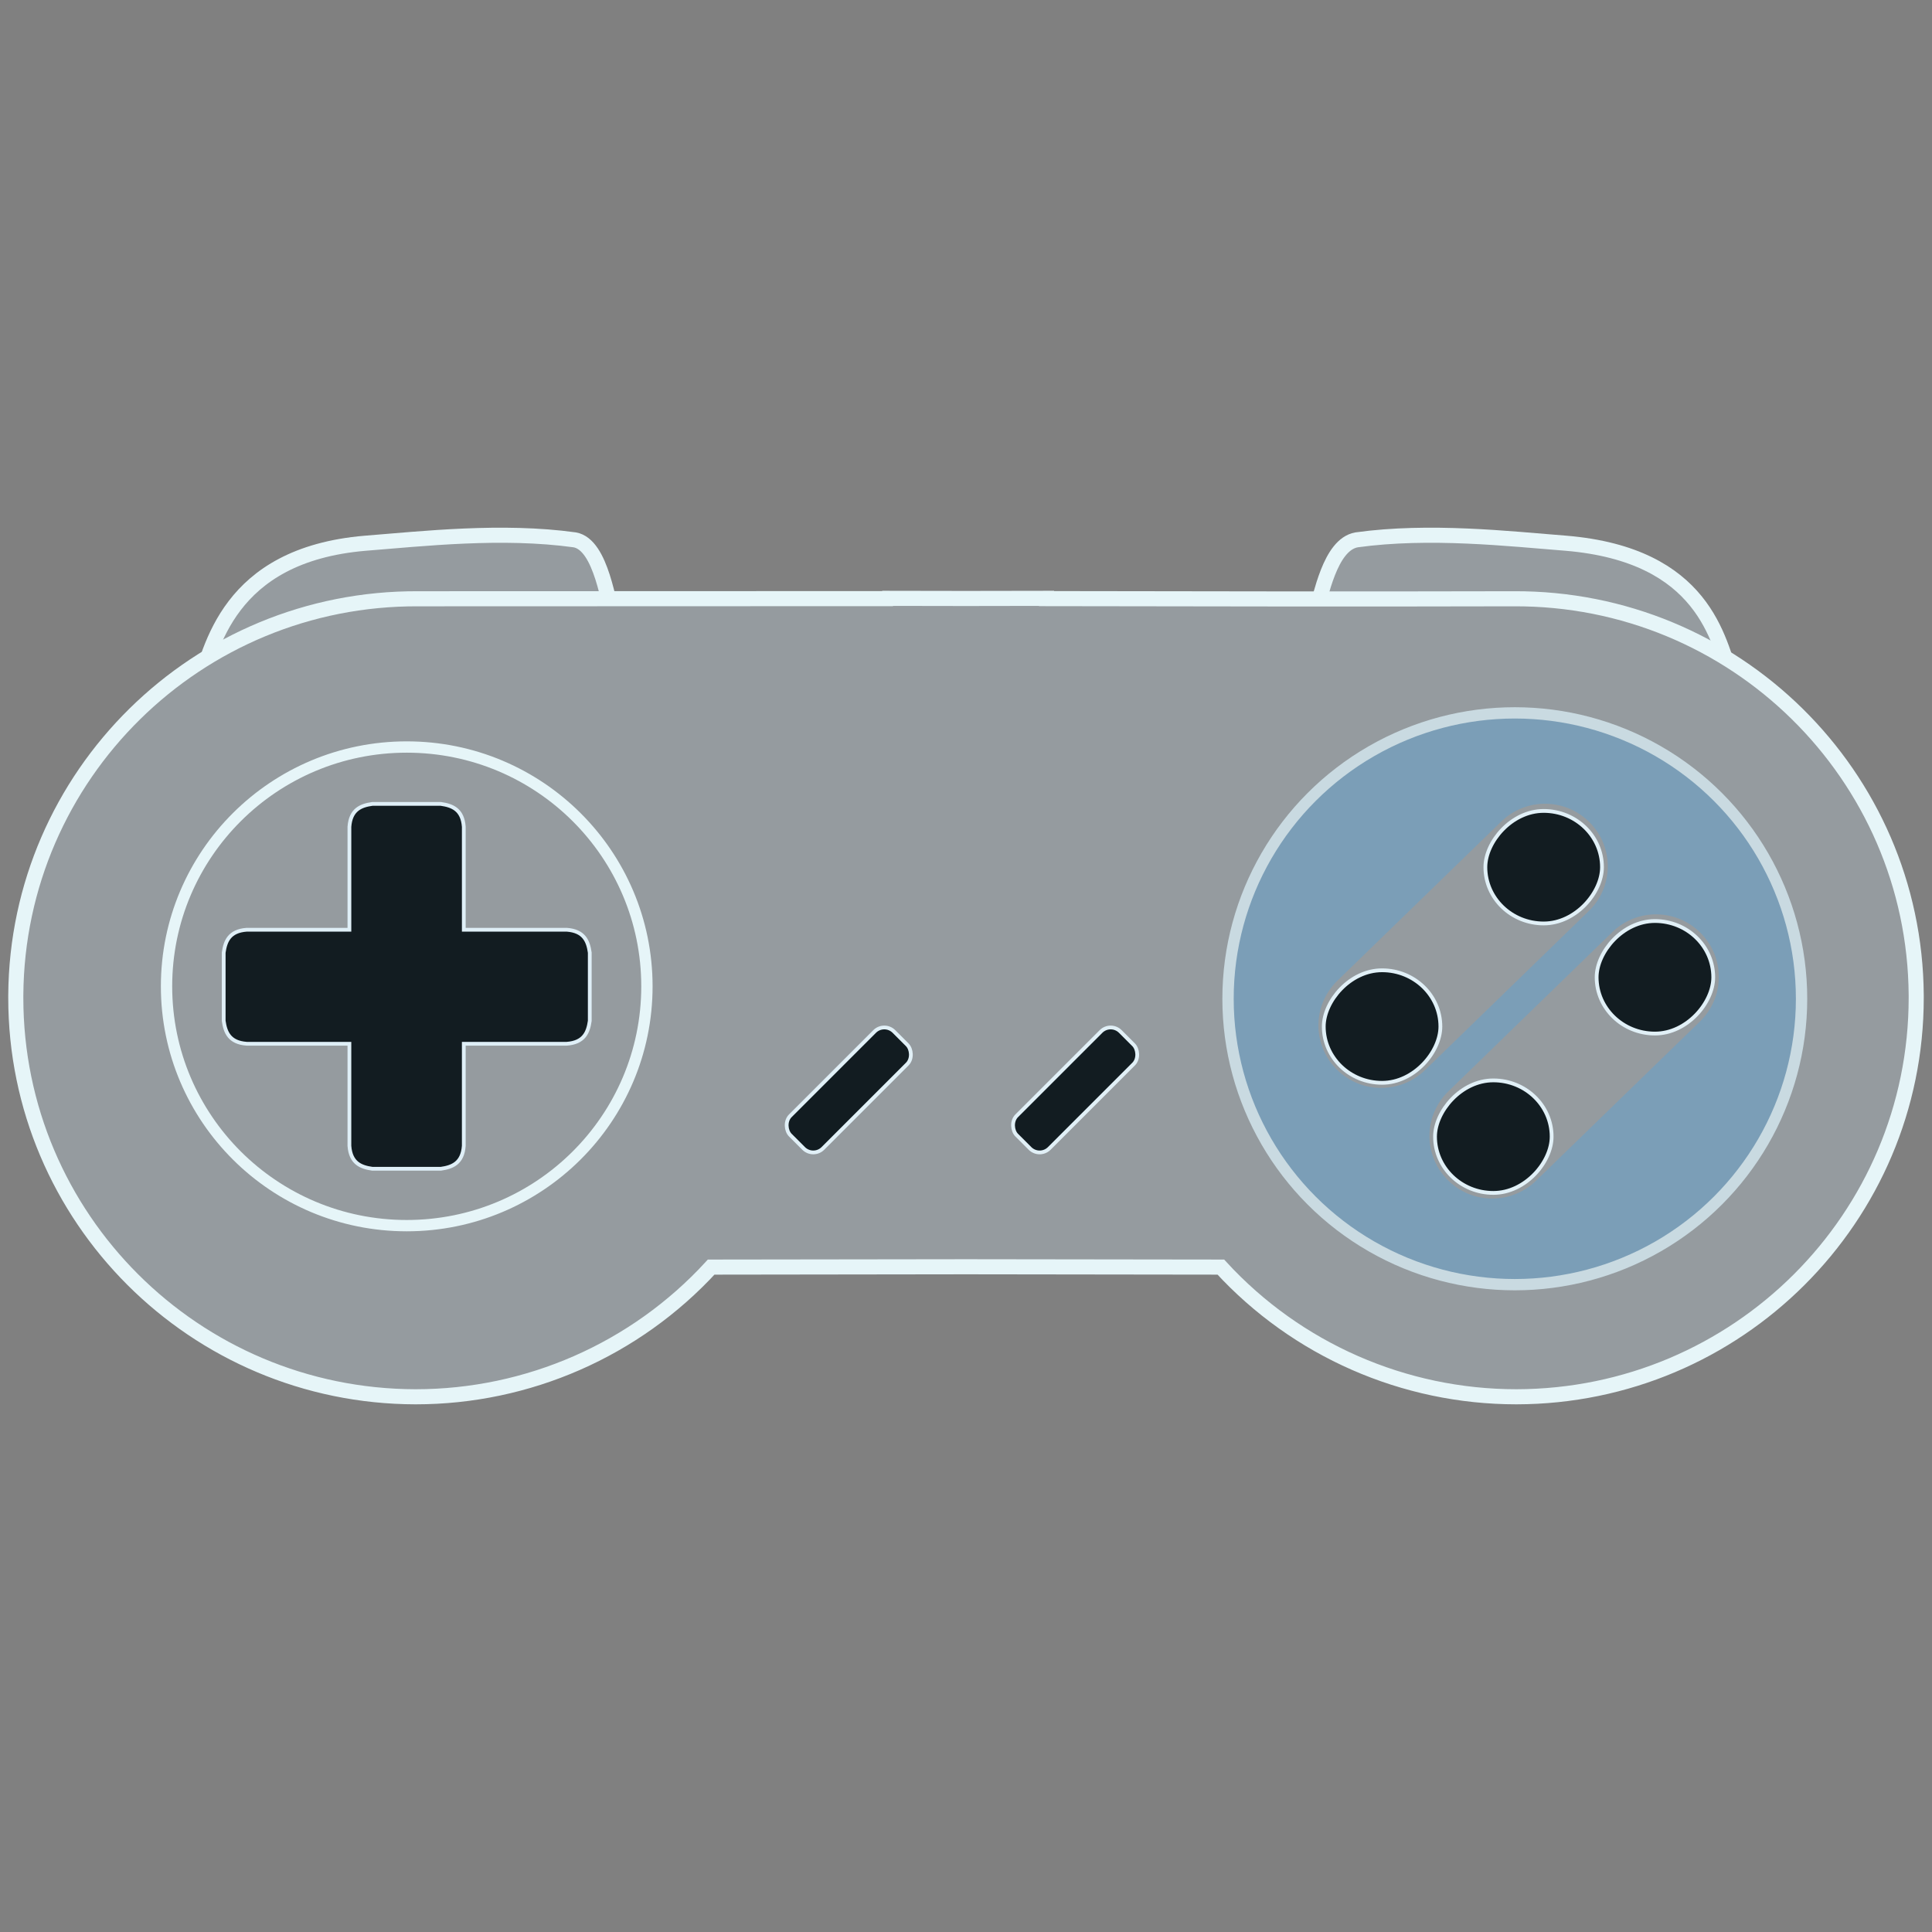 <?xml version="1.0" encoding="UTF-8" standalone="no"?>
<!-- Created with Inkscape (http://www.inkscape.org/) -->

<svg
   xmlns:dc="http://purl.org/dc/elements/1.1/"
   xmlns:cc="http://creativecommons.org/ns#"
   xmlns:rdf="http://www.w3.org/1999/02/22-rdf-syntax-ns#"
   xmlns:svg="http://www.w3.org/2000/svg"
   xmlns="http://www.w3.org/2000/svg"
   xmlns:sodipodi="http://sodipodi.sourceforge.net/DTD/sodipodi-0.dtd"
   xmlns:inkscape="http://www.inkscape.org/namespaces/inkscape"
   width="256"
   height="256"
   viewBox="0 0 256 256"
   id="svg2"
   version="1.1"
   inkscape:version="0.92.2 2405546, 2018-03-11"
   sodipodi:docname="snes.svg">
  <rect x="0" y="0" width="256" height="256" fill="#808080" stroke="none"/>
  <defs
     id="defs4">
    <filter
       style="color-interpolation-filters:sRGB"
       id="filter3798"
       inkscape:label="Glow"
       inkscape:menu="Shadows and Glows"
       inkscape:menu-tooltip="Glow of object's own color at the edges">
      <feGaussianBlur
         id="feGaussianBlur3800"
         stdDeviation="5"
         result="result91" />
      <feComposite
         id="feComposite3802"
         in2="result91"
         in="SourceGraphic"
         operator="over" />
    </filter>
    <linearGradient
       id="linearGradient3759">
      <stop
         style="stop-color:#ffffff;stop-opacity:1;"
         offset="0"
         id="stop3761" />
      <stop
         style="stop-color:#ffffff;stop-opacity:0;"
         offset="1"
         id="stop3763" />
    </linearGradient>
    <filter
       style="color-interpolation-filters:sRGB"
       id="filter4192"
       inkscape:label="Glow"
       inkscape:menu="Shadows and Glows"
       inkscape:menu-tooltip="Glow of object's own color at the edges">
      <feGaussianBlur
         id="feGaussianBlur4194"
         stdDeviation="5"
         result="result91" />
      <feComposite
         id="feComposite4196"
         in2="result91"
         in="SourceGraphic"
         operator="over" />
    </filter>
    <filter
       style="color-interpolation-filters:sRGB"
       id="filter3798-5"
       inkscape:label="Glow"
       inkscape:menu="Shadows and Glows"
       inkscape:menu-tooltip="Glow of object's own color at the edges">
      <feGaussianBlur
         id="feGaussianBlur3800-8"
         stdDeviation="5"
         result="result91" />
      <feComposite
         id="feComposite3802-8"
         in2="result91"
         in="SourceGraphic"
         operator="over" />
    </filter>
    <filter
       style="color-interpolation-filters:sRGB"
       id="filter3798-5-2"
       inkscape:label="Glow"
       inkscape:menu="Shadows and Glows"
       inkscape:menu-tooltip="Glow of object's own color at the edges">
      <feGaussianBlur
         id="feGaussianBlur3800-8-4"
         stdDeviation="5"
         result="result91" />
      <feComposite
         id="feComposite3802-8-9"
         in2="result91"
         in="SourceGraphic"
         operator="over" />
    </filter>
  </defs>
  <sodipodi:namedview
     id="base"
     pagecolor="#ffffff"
     bordercolor="#666666"
     borderopacity="1.0"
     inkscape:pageopacity="0.0"
     inkscape:pageshadow="2"
     inkscape:zoom="2.0000001"
     inkscape:cx="132.01038"
     inkscape:cy="89.416612"
     inkscape:document-units="px"
     inkscape:current-layer="layer3"
     showgrid="false"
     units="px"
     inkscape:window-width="1605"
     inkscape:window-height="894"
     inkscape:window-x="936"
     inkscape:window-y="69"
     inkscape:window-maximized="0"
     fit-margin-top="0"
     fit-margin-left="0"
     fit-margin-right="0"
     fit-margin-bottom="0"
     showguides="false" />
  <g
     inkscape:groupmode="layer"
     id="layer3"
     inkscape:label="Buttons"
     style="display:inline;opacity:1"
     transform="translate(0,-256)">
    <path
       style="display:inline;opacity:1;fill:#959b9f;fill-opacity:1;fill-rule:evenodd;stroke:#e6f5f8;stroke-width:2;stroke-linecap:butt;stroke-linejoin:miter;stroke-miterlimit:4;stroke-dasharray:none;stroke-opacity:1"
       d="m 26.206,347.223 c 1.778,-5.147 3.864,-17.698 22.188,-19.241 7.604,-0.599 18.094,-1.788 27.767,-0.448 3.583,0.646 4.464,8.834 5.28,10.943 -17.729,0.086 -41.574,-1.496 -55.236,8.746 z"
       id="LT"
       inkscape:connector-curvature="0"
       sodipodi:nodetypes="ccccc" />
    <path
       style="display:inline;opacity:1;fill:#959b9f;fill-opacity:1;fill-rule:evenodd;stroke:#e6f5f8;stroke-width:2;stroke-linecap:butt;stroke-linejoin:miter;stroke-miterlimit:4;stroke-dasharray:none;stroke-opacity:1"
       d="m 229.487,345.995 c -1.778,-5.147 -3.647,-16.471 -21.972,-18.013 -7.604,-0.599 -18.094,-1.788 -27.767,-0.448 -3.583,0.646 -4.681,7.606 -5.497,9.715 17.729,0.086 41.574,-1.496 55.236,8.746 z"
       id="RT"
       inkscape:connector-curvature="0"
       sodipodi:nodetypes="ccccc" />
    <path
       style="display:inline;opacity:1;fill:#959b9f;fill-opacity:1;fill-rule:evenodd;stroke:#e6f5f8;stroke-width:2;stroke-linecap:butt;stroke-linejoin:miter;stroke-miterlimit:4;stroke-dasharray:none;stroke-opacity:1"
       d="m 117.329,335.284 v 0.036 l -61.896,0.021 C 26.163,335.189 2.297,358.681 2.093,387.844 l -0.001,0.367 c 3.554e-4,29.164 23.703,52.82 52.974,52.87 14.898,0.004 29.112,-6.232 39.167,-17.184 L 128,423.852 l 33.767,0.045 c 10.056,10.952 24.269,17.188 39.167,17.184 29.271,-0.05 52.973,-23.706 52.974,-52.87 l -8.7e-4,-0.367 c -0.203,-29.163 -24.069,-52.654 -53.34,-52.503 -19.578,0.052 -41.533,0.015 -61.896,-0.021 v -0.036 c -3.174,0.004 -7.247,0.012 -10.671,0.018 -3.424,-0.006 -7.496,-0.014 -10.671,-0.018 z"
       id="path4166-6-3"
       inkscape:connector-curvature="0"
       sodipodi:nodetypes="cccccccccccccccccc" />
    <g
       style="display:inline;opacity:1;stroke-width:1.634"
       id="g4196"
       transform="matrix(0.613,0,0,0.611,-149.253,-38.692)">
      <path
         sodipodi:nodetypes="cccccccccc"
         inkscape:connector-curvature="0"
         id="LGRIP"
         d="m 390.633,648.816 c -11.79,-4.487 -85.692,-15.798 -102.138,-17.144 -17.907,8.568 -28.074,22.583 -29.827,42.52 l 0.635,47.597 c -0.559,14.598 4.674,40.284 23.798,44.741 l 116.136,-13.327 c 12.126,-5.502 10.145,-8.915 6.346,-12.058 -10.815,-8.852 -23.79,-28.699 -23.164,-39.347 0.503,-14.433 1.575,-25.116 19.696,-38.587 4.019,-2.301 -1.131,-9.937 -11.482,-14.394 z"
         style="opacity:0;fill:#000000;fill-opacity:0.137;fill-rule:evenodd;stroke:#000000;stroke-width:11.617px;stroke-linecap:butt;stroke-linejoin:miter;stroke-opacity:0.286" />
      <path
         sodipodi:nodetypes="cccccccccc"
         inkscape:connector-curvature="0"
         id="RGRIP"
         d="m 504.506,648.816 c 11.79,-4.487 85.692,-15.798 102.138,-17.144 17.907,8.568 28.074,22.583 29.827,42.52 l -0.635,47.597 c 0.559,14.598 -4.674,40.284 -23.798,44.741 L 495.903,753.202 c -12.126,-5.502 -10.145,-8.915 -6.346,-12.058 10.815,-8.852 23.79,-28.699 23.164,-39.347 -0.503,-14.433 -1.575,-25.116 -19.696,-38.587 -4.019,-2.301 1.131,-9.937 11.482,-14.394 z"
         style="opacity:0;fill:#000000;fill-opacity:0.137;fill-rule:evenodd;stroke:#000000;stroke-width:11.617px;stroke-linecap:butt;stroke-linejoin:miter;stroke-opacity:0.286" />
      <circle
         style="color:#000000;display:inline;overflow:visible;visibility:visible;opacity:0;fill:#000000;fill-opacity:0.333;fill-rule:evenodd;stroke:#000000;stroke-width:1.474;stroke-linecap:butt;stroke-linejoin:miter;stroke-miterlimit:4;stroke-dasharray:none;stroke-dashoffset:0;stroke-opacity:1;marker:none;enable-background:accumulate"
         id="RPAD_press"
         cx="573.41"
         cy="652.534"
         r="25.803" />
      <circle
         style="color:#000000;display:inline;overflow:visible;visibility:visible;opacity:0;fill:#000000;fill-opacity:0.333;fill-rule:evenodd;stroke:#000000;stroke-width:1.474;stroke-linecap:butt;stroke-linejoin:miter;stroke-miterlimit:4;stroke-dasharray:none;stroke-dashoffset:0;stroke-opacity:1;marker:none;enable-background:accumulate"
         id="STICKPRESS"
         cx="325.417"
         cy="652.534"
         r="25.803" />
    </g>
    <rect
       style="color:#000000;display:inline;overflow:visible;visibility:visible;opacity:1;fill:#121c21;fill-opacity:1;fill-rule:evenodd;stroke:#e1f0f7;stroke-width:0.5;stroke-linecap:butt;stroke-linejoin:miter;stroke-miterlimit:4;stroke-dasharray:none;stroke-dashoffset:0;stroke-opacity:1;marker:none;enable-background:accumulate"
       id="rect4172-1-3-3-5"
       width="15.452"
       height="14.91"
       x="-190.858"
       y="384.568"
       ry="7.455"
       transform="scale(-1,1)"
       rx="7.726" />
    <ellipse
       cy="386.694"
       cx="53.894"
       id="STICK"
       style="color:#000000;display:inline;overflow:visible;visibility:visible;opacity:1;fill:none;fill-opacity:0.603;fill-rule:evenodd;stroke:#e6f5f8;stroke-width:1.5;stroke-linecap:butt;stroke-linejoin:miter;stroke-miterlimit:4;stroke-dasharray:none;stroke-dashoffset:0;stroke-opacity:1;marker:none;enable-background:accumulate"
       rx="31.827"
       ry="31.711" />
    <path
       inkscape:connector-curvature="0"
       style="color:#000000;display:inline;overflow:visible;visibility:visible;opacity:1;fill:#7b9eb7;fill-opacity:1;fill-rule:evenodd;stroke:none;stroke-width:2.168;stroke-linecap:butt;stroke-linejoin:miter;stroke-miterlimit:4;stroke-dasharray:none;stroke-dashoffset:0;stroke-opacity:1;marker:none;enable-background:accumulate"
       d="m 200.842,350.339 a 38.01,37.871 0 0 0 -38.01,37.872 38.01,37.871 0 0 0 38.01,37.87 38.01,37.871 0 0 0 38.011,-37.87 38.01,37.871 0 0 0 -38.011,-37.872 z m 3.987,12.164 c 2.124,0.027 4.238,0.865 5.845,2.507 3.213,3.284 3.146,8.506 -0.151,11.707 l -21.704,21.08 c -3.296,3.202 -8.538,3.135 -11.752,-0.149 -3.213,-3.284 -3.146,-8.506 0.151,-11.707 l 21.705,-21.082 c 1.648,-1.601 3.782,-2.384 5.906,-2.357 z m 14.711,14.657 c 2.124,0.027 4.238,0.865 5.845,2.507 3.213,3.284 3.146,8.506 -0.151,11.707 l -21.704,21.08 c -3.296,3.202 -8.538,3.135 -11.752,-0.149 -3.213,-3.284 -3.146,-8.506 0.151,-11.707 l 21.704,-21.082 c 1.648,-1.601 3.783,-2.384 5.907,-2.357 z"
       id="RPAD" />
    <g
       style="display:inline;opacity:1;fill:none;stroke:#c9dae1;stroke-width:2.276;stroke-miterlimit:4;stroke-dasharray:none;stroke-opacity:1"
       id="g4340-5"
       transform="matrix(0.66,0,0,0.658,-177.948,-39.083)">
      <g
         id="g4337-6"
         style="fill:none;stroke:#c9dae1;stroke-width:2.276;stroke-miterlimit:4;stroke-dasharray:none;stroke-opacity:1">
        <circle
           style="color:#000000;display:inline;overflow:visible;visibility:visible;opacity:1;fill:none;fill-opacity:0.603;fill-rule:evenodd;stroke:#c9dae1;stroke-width:2.276;stroke-linecap:butt;stroke-linejoin:miter;stroke-miterlimit:4;stroke-dasharray:none;stroke-dashoffset:0;stroke-opacity:1;marker:none;enable-background:accumulate"
           id="RPAD-2"
           cx="573.737"
           cy="649.583"
           r="57.573" />
      </g>
    </g>
    <path
       style="fill:#121c21;fill-opacity:1;fill-rule:evenodd;stroke:#dfeff7;stroke-width:0.5;stroke-linecap:butt;stroke-linejoin:miter;stroke-miterlimit:4;stroke-dasharray:none;stroke-opacity:1"
       d="m 49.345,362.52 c -1.546,0.219 -2.877,0.76 -3.046,3.037 v 13.639 H 32.686 c -2.284,0.169 -2.827,1.496 -3.046,3.037 v 4.453 0.128 4.454 c 0.22,1.541 0.762,2.866 3.046,3.035 h 13.612 v 13.529 c 0.169,2.277 1.5,2.818 3.046,3.037 h 4.467 0.13 4.467 c 1.546,-0.219 2.877,-0.76 3.046,-3.037 v -13.529 h 13.645 c 2.284,-0.169 2.828,-1.494 3.048,-3.035 v -4.454 -0.128 -4.453 c -0.22,-1.541 -0.763,-2.868 -3.048,-3.037 H 61.455 v -13.639 c -0.169,-2.277 -1.5,-2.818 -3.046,-3.037 h -4.467 -0.13 z"
       id="DPAD_UP"
       inkscape:connector-curvature="0" />
    <rect
       rx="7.726"
       transform="scale(-1,1)"
       ry="7.455"
       y="399.157"
       x="-205.601"
       height="14.91"
       width="15.452"
       id="rect900"
       style="color:#000000;display:inline;overflow:visible;visibility:visible;opacity:1;fill:#121c21;fill-opacity:1;fill-rule:evenodd;stroke:#e1f0f7;stroke-width:0.5;stroke-linecap:butt;stroke-linejoin:miter;stroke-miterlimit:4;stroke-dasharray:none;stroke-dashoffset:0;stroke-opacity:1;marker:none;enable-background:accumulate" />
    <rect
       rx="7.726"
       transform="scale(-1,1)"
       ry="7.455"
       y="363.452"
       x="-212.272"
       height="14.91"
       width="15.452"
       id="rect902"
       style="color:#000000;display:inline;overflow:visible;visibility:visible;opacity:1;fill:#121c21;fill-opacity:1;fill-rule:evenodd;stroke:#e1f0f7;stroke-width:0.5;stroke-linecap:butt;stroke-linejoin:miter;stroke-miterlimit:4;stroke-dasharray:none;stroke-dashoffset:0;stroke-opacity:1;marker:none;enable-background:accumulate" />
    <rect
       style="color:#000000;display:inline;overflow:visible;visibility:visible;opacity:1;fill:#121c21;fill-opacity:1;fill-rule:evenodd;stroke:#e1f0f7;stroke-width:0.5;stroke-linecap:butt;stroke-linejoin:miter;stroke-miterlimit:4;stroke-dasharray:none;stroke-dashoffset:0;stroke-opacity:1;marker:none;enable-background:accumulate"
       id="rect904"
       width="15.452"
       height="14.91"
       x="-227.015"
       y="378.041"
       ry="7.455"
       transform="scale(-1,1)"
       rx="7.726" />
    <rect
       style="color:#000000;display:inline;overflow:visible;visibility:visible;opacity:1;fill:#121c21;fill-opacity:1;fill-rule:evenodd;stroke:#e1f0f7;stroke-width:0.5;stroke-linecap:butt;stroke-linejoin:miter;stroke-miterlimit:4;stroke-dasharray:none;stroke-dashoffset:0;stroke-opacity:1;marker:none;enable-background:accumulate"
       id="rect4172-1-3"
       width="19.422"
       height="6.111"
       x="193.936"
       y="359.668"
       ry="1.809"
       transform="matrix(-0.707,0.707,0.707,0.707,0,0)" />
    <rect
       transform="matrix(-0.707,0.707,0.707,0.707,0,0)"
       ry="1.809"
       y="380.881"
       x="172.723"
       height="6.111"
       width="19.422"
       id="rect914"
       style="color:#000000;display:inline;overflow:visible;visibility:visible;opacity:1;fill:#121c21;fill-opacity:1;fill-rule:evenodd;stroke:#e1f0f7;stroke-width:0.5;stroke-linecap:butt;stroke-linejoin:miter;stroke-miterlimit:4;stroke-dasharray:none;stroke-dashoffset:0;stroke-opacity:1;marker:none;enable-background:accumulate" />
  </g>
</svg>

